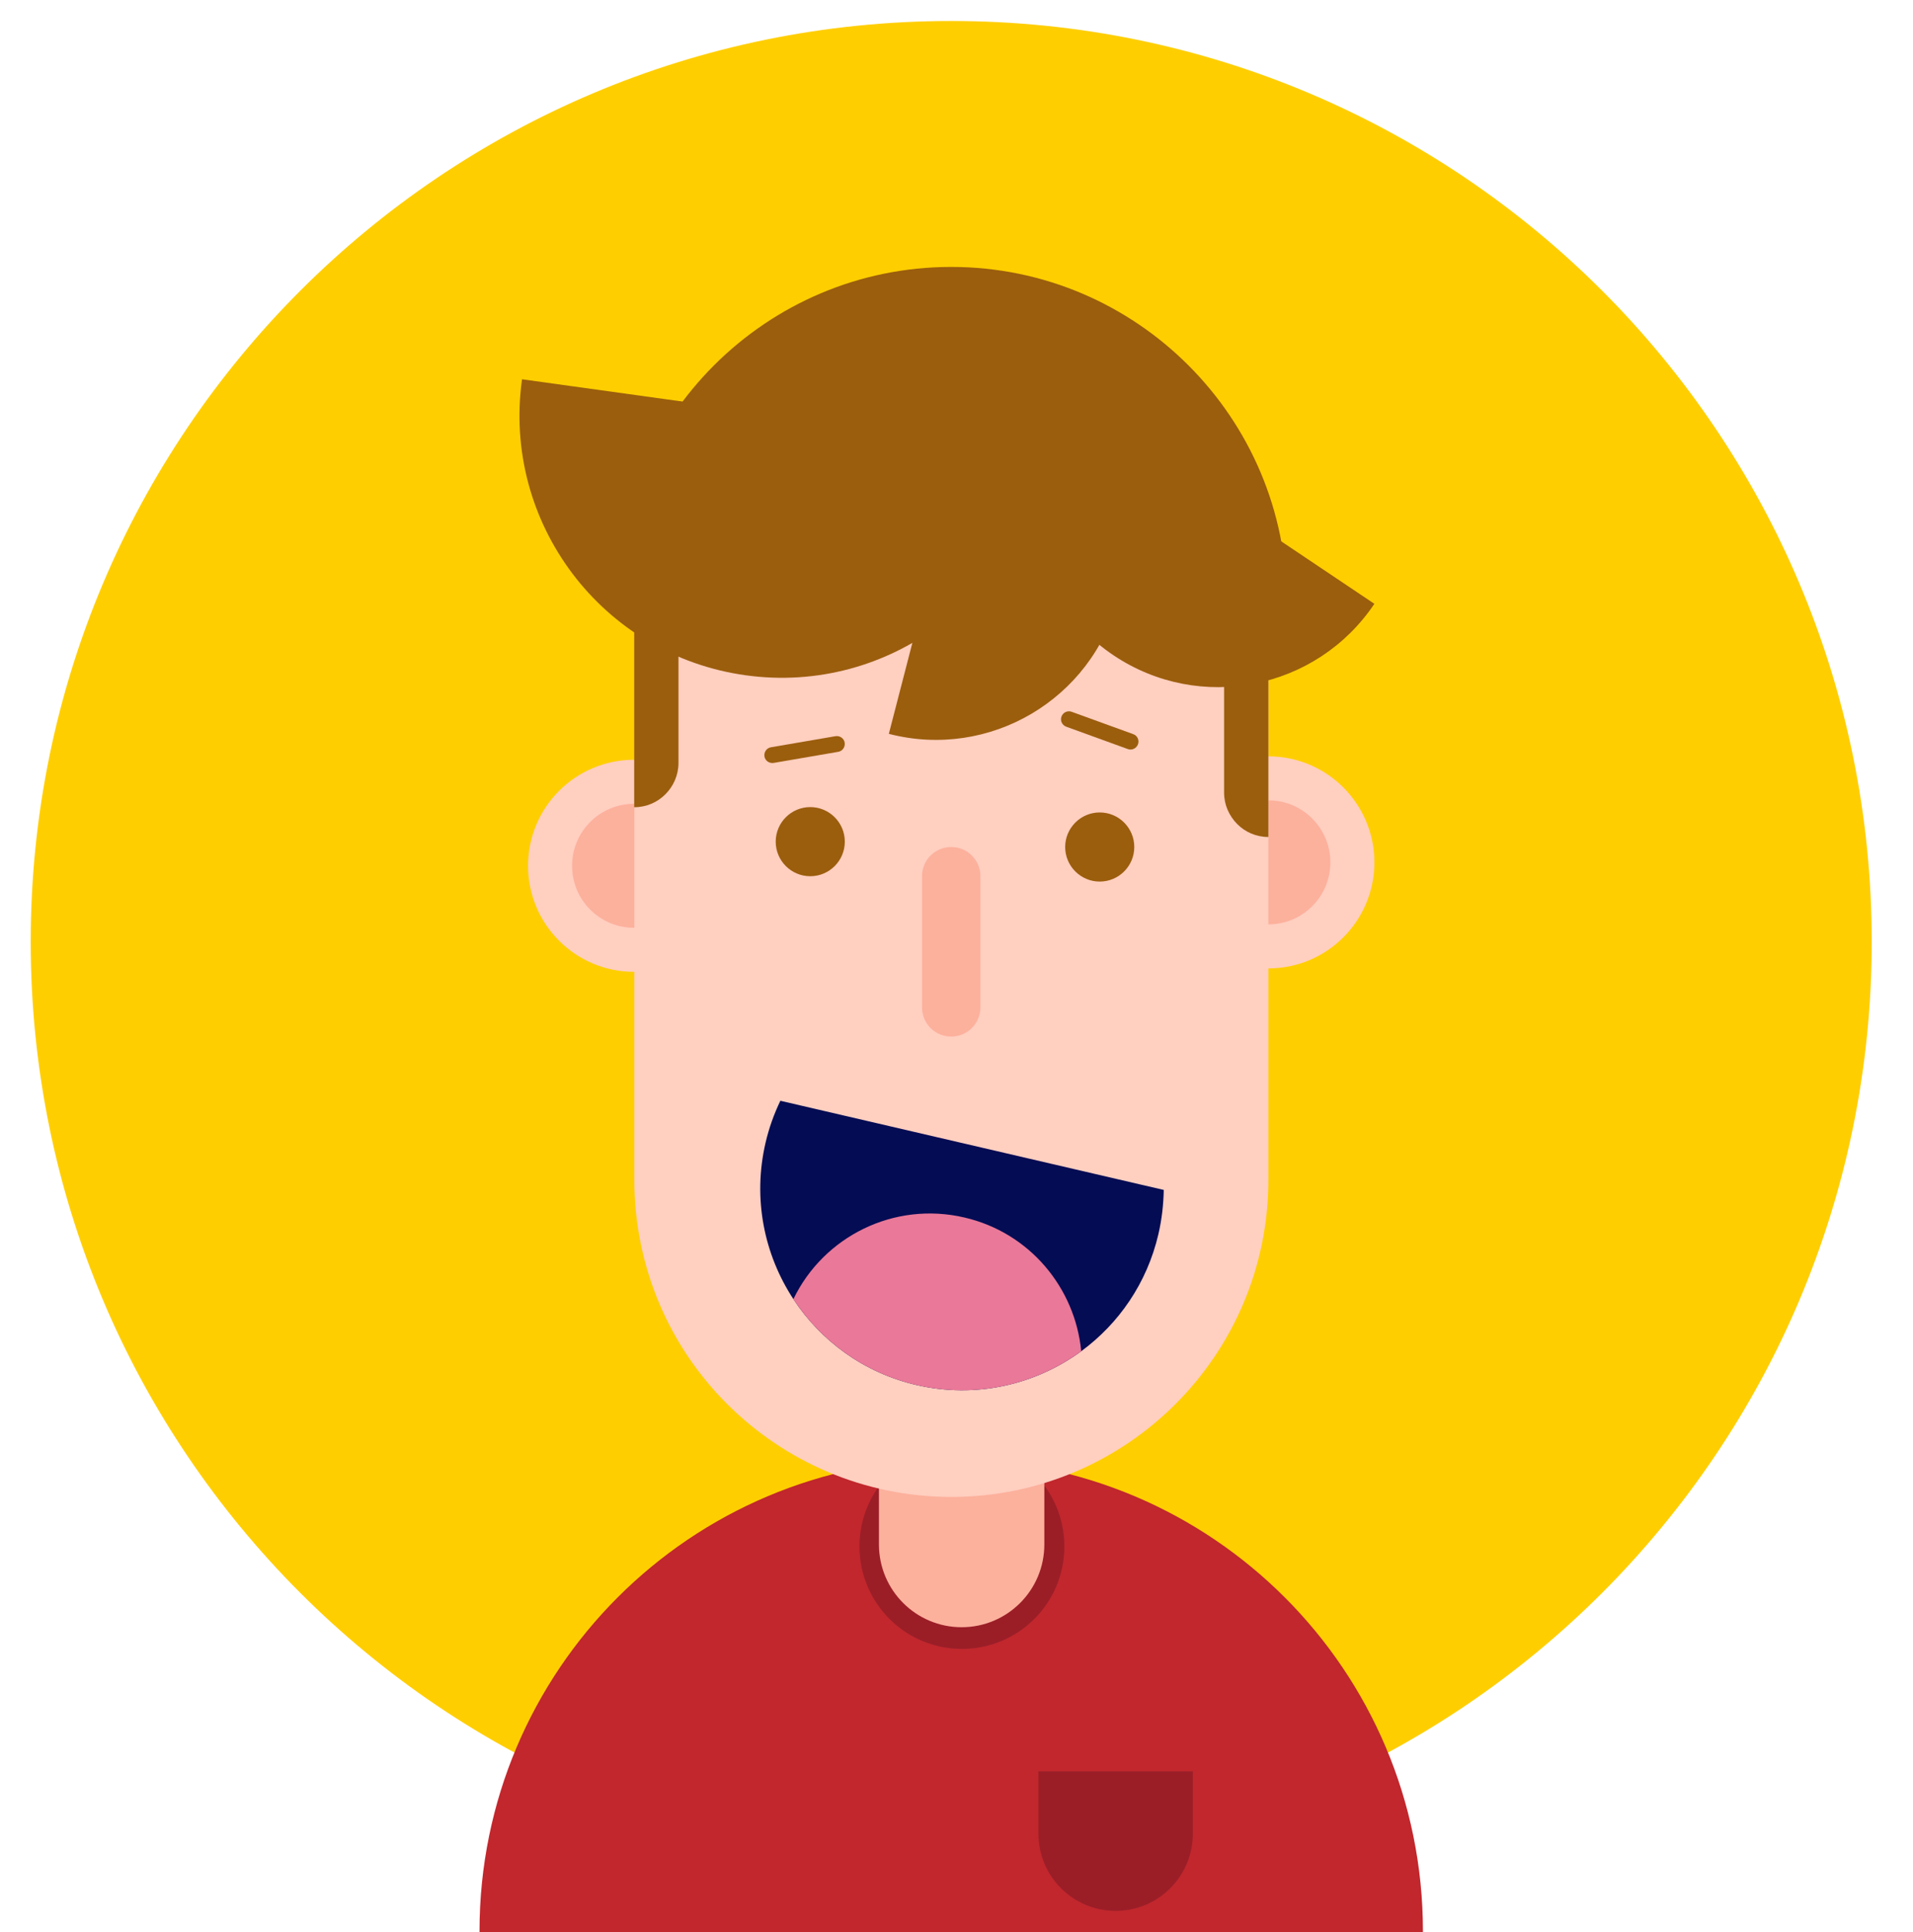 <?xml version="1.0" encoding="utf-8"?>
<!-- Generator: Adobe Illustrator 19.0.0, SVG Export Plug-In . SVG Version: 6.00 Build 0)  -->
<svg version="1.1" id="Layer_1" xmlns="http://www.w3.org/2000/svg" xmlns:xlink="http://www.w3.org/1999/xlink" x="0px" y="0px"
	 viewBox="0 0 1395.1 1408.5" style="enable-background:new 0 0 1395.1 1408.5;" xml:space="preserve">
<style type="text/css">
	.st0{fill:#FFCE00;}
	.st1{fill:#C1272D;}
	.st2{fill:#9B1E27;}
	.st3{fill:#FCB19D;}
	.st4{fill:#FFCFC0;}
	.st5{fill:#9B5E0D;}
	.st6{fill:#040C54;}
	.st7{fill:#EA7898;}
	.st8{fill:none;}
</style>
<path class="st0" d="M1365,686.6c0,370.7-300.5,671.3-671.3,671.3c-370.7,0-671.3-300.5-671.3-671.3S323,15.3,693.7,15.3
	C1064.5,15.3,1365,315.9,1365,686.6"/>
<path class="st1" d="M1037.7,1408.5c0-0.2,0-0.5,0-0.7c0-190-154-344-344-344c-190,0-344,154-344,344c0,0.2,0,0.5,0,0.7H1037.7z"/>
<path class="st2" d="M776.2,1127.4c0,41.3-33.4,74.7-74.7,74.7c-41.3,0-74.7-33.4-74.7-74.7c0-41.3,33.4-74.7,74.7-74.7
	C742.8,1052.7,776.2,1086.1,776.2,1127.4"/>
<path class="st3" d="M761.6,1126c0,33.3-27,60.3-60.3,60.3c-33.3,0-60.3-27-60.3-60.3V968.4c0-33.3,27-60.3,60.3-60.3
	c33.3,0,60.3,27,60.3,60.3V1126z"/>
<path class="st4" d="M1002.3,628.7c0,42.7-34.6,77.3-77.3,77.3c-42.7,0-77.3-34.6-77.3-77.3c0-42.7,34.6-77.3,77.3-77.3
	C967.6,551.4,1002.3,586,1002.3,628.7"/>
<path class="st3" d="M970.2,628.7c0,25-20.2,45.2-45.2,45.2c-25,0-45.2-20.2-45.2-45.2c0-25,20.2-45.2,45.2-45.2
	C949.9,583.4,970.2,603.7,970.2,628.7"/>
<path class="st4" d="M539.7,631.2c0,42.7-34.6,77.3-77.3,77.3c-42.7,0-77.3-34.6-77.3-77.3c0-42.7,34.6-77.3,77.3-77.3
	C505.1,554,539.7,588.6,539.7,631.2"/>
<path class="st3" d="M507.6,631.2c0,25-20.2,45.2-45.2,45.2c-25,0-45.2-20.2-45.2-45.2c0-25,20.2-45.2,45.2-45.2
	C487.4,586,507.6,606.3,507.6,631.2"/>
<path class="st4" d="M925,439.3v420.8c0,127.7-103.5,231.2-231.2,231.2c-63.8,0-121.6-25.9-163.5-67.7
	c-41.9-41.8-67.7-99.7-67.7-163.5V439.3c0-127.7,103.5-231.2,231.2-231.2c63.8,0,121.7,25.9,163.5,67.7
	C899.1,317.7,925,375.5,925,439.3"/>
<path class="st5" d="M616.1,613.6c0,13.9-11.3,25.2-25.2,25.2c-13.9,0-25.2-11.3-25.2-25.2c0-13.9,11.3-25.2,25.2-25.2
	C604.8,588.4,616.1,599.7,616.1,613.6"/>
<path class="st5" d="M827.2,617.5c0,13.9-11.3,25.2-25.2,25.2c-13.9,0-25.2-11.3-25.2-25.2c0-13.9,11.3-25.2,25.2-25.2
	C815.9,592.3,827.2,603.6,827.2,617.5"/>
<path class="st6" d="M844.8,899.7c-8.3,35.7-28.9,65.3-56.3,85.4c-33.4,24.4-76.8,34.7-120.2,24.6c-38.3-8.9-69.7-32.1-89.7-62.6
	c-21.3-32.4-29.8-73.2-20.3-114c2.5-10.8,6.2-21,10.8-30.6l279.6,65C848.5,878.1,847.3,888.9,844.8,899.7"/>
<path class="st3" d="M715,734.4c0,11.8-9.5,21.3-21.3,21.3c-11.8,0-21.3-9.5-21.3-21.3v-95.6c0-11.8,9.5-21.3,21.3-21.3
	c11.8,0,21.3,9.5,21.3,21.3V734.4z"/>
<path class="st5" d="M543.8,492.3c104.6,14.5,201.2-58.5,215.8-163.2l-378.9-52.6C366.1,381.2,439.1,477.8,543.8,492.3"/>
<path class="st5" d="M815.3,436.6c19-73.3-25.1-148.2-98.4-167.1L648.2,535C721.5,554,796.4,509.9,815.3,436.6"/>
<path class="st5" d="M812,477.7c62.9,42.2,148.1,25.4,190.3-37.5L774.4,287.4C732.2,350.3,749.1,435.5,812,477.7"/>
<path class="st5" d="M616,541.4c0.5,3.2-1.6,6.2-4.7,6.7l-47.1,8.1c-3.2,0.5-6.2-1.6-6.7-4.7c-0.5-3.2,1.6-6.2,4.7-6.7l47.1-8.1
	C612.5,536.2,615.5,538.3,616,541.4"/>
<path class="st5" d="M829.9,542.6c-1.1,3-4.4,4.6-7.4,3.5l-44.9-16.3c-3-1.1-4.6-4.4-3.5-7.4c1.1-3,4.4-4.6,7.4-3.5l44.9,16.3
	C829.5,536.3,831,539.6,829.9,542.6"/>
<path class="st7" d="M788.5,985.1c-33.4,24.4-76.8,34.7-120.2,24.6c-38.3-8.9-69.7-32.1-89.7-62.6c22-45.6,73.3-71.5,124.7-59.5
	C750.9,898.6,784.1,938.9,788.5,985.1"/>
<path class="st5" d="M938.5,442.5c0-1,0-2.1,0-3.1c0-135-109.8-244.8-244.8-244.8c-135,0-244.8,109.8-244.8,244.8c0,1.1,0,2.1,0,3.1
	H938.5z"/>
<path class="st5" d="M925,454.8v155.4c-8.9,0-17-3.6-22.8-9.5c-5.8-5.9-9.5-13.9-9.5-22.8v-90.8C892.7,469.3,907.1,454.8,925,454.8"
	/>
<path class="st5" d="M462.5,433.1v155.4c8.9,0,17-3.6,22.8-9.5c5.8-5.8,9.5-13.9,9.5-22.8v-90.8
	C494.8,447.5,480.3,433.1,462.5,433.1"/>
<path class="st2" d="M757.3,1291.4v45.4c0,31.1,25.2,56.3,56.3,56.3c31.1,0,56.3-25.2,56.3-56.3v-45.4H757.3z"/>
<rect x="-266.3" y="-248.1" class="st8" width="1920" height="1920"/>
</svg>
